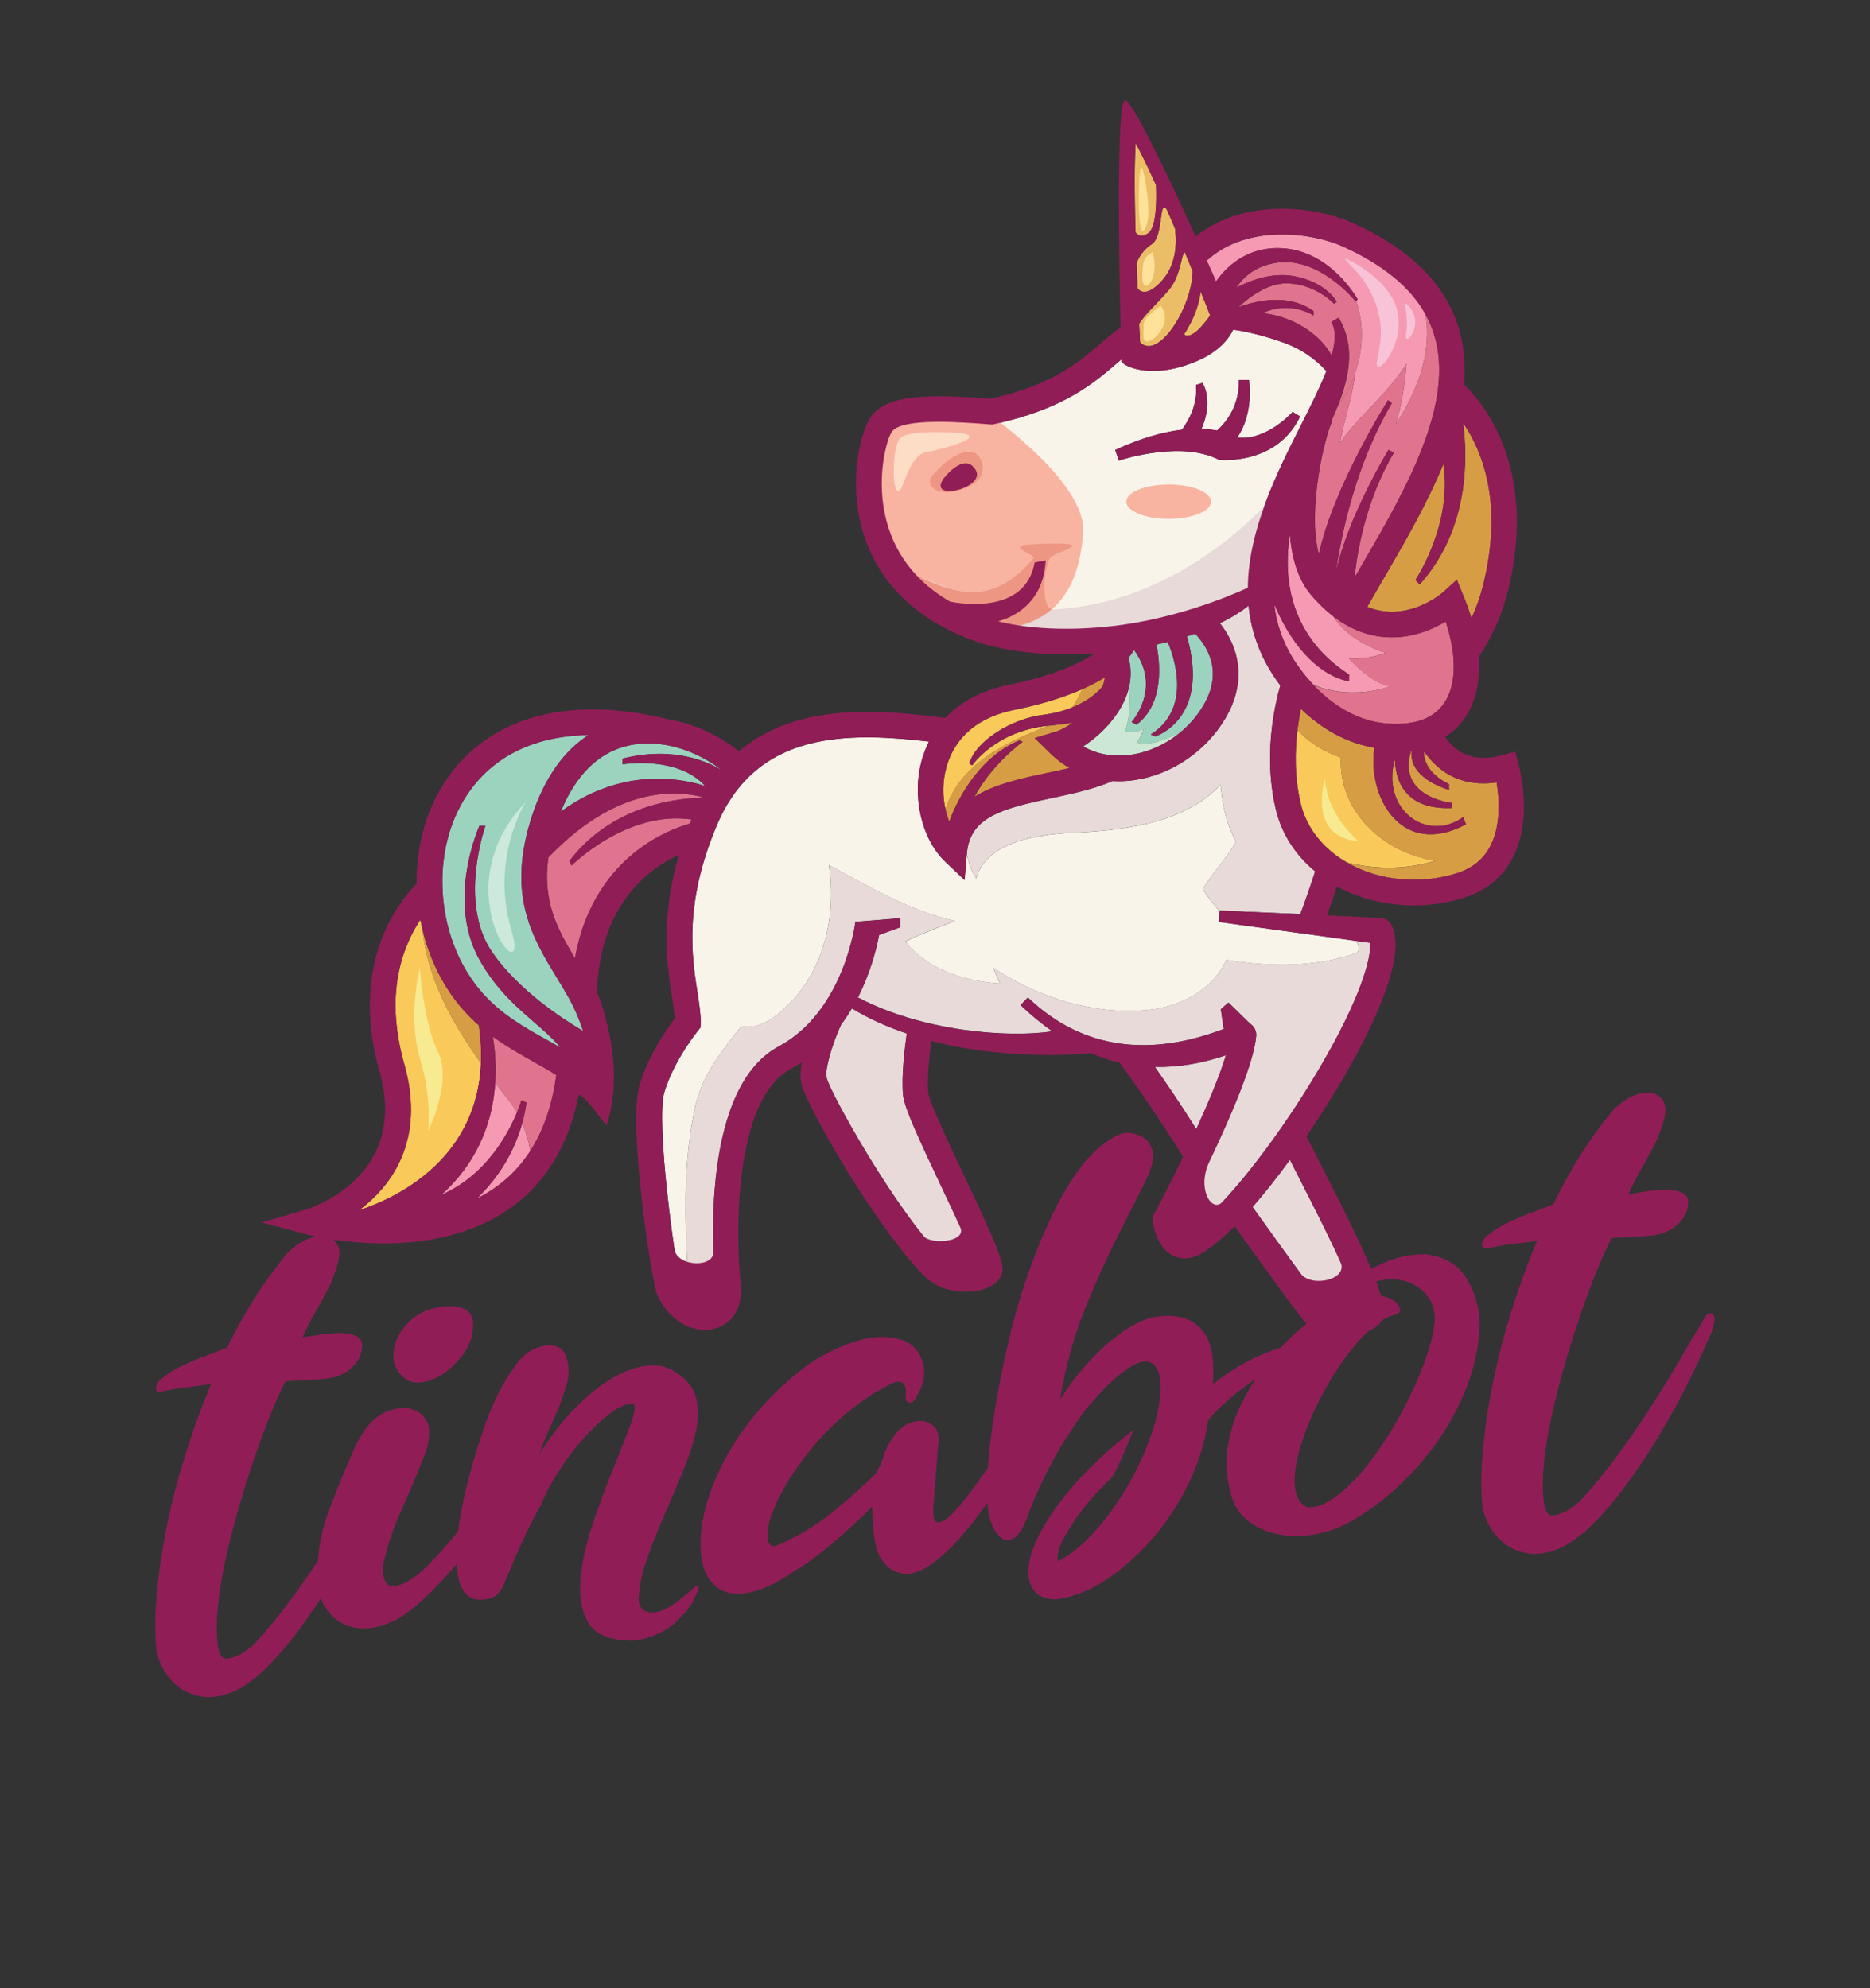 <?xml version="1.0" encoding="utf-8"?>
<!-- Generator: Adobe Illustrator 25.0.1, SVG Export Plug-In . SVG Version: 6.00 Build 0)  -->
<svg version="1.1" id="Layer_1" xmlns="http://www.w3.org/2000/svg" xmlns:xlink="http://www.w3.org/1999/xlink" x="0px" y="0px"
	 viewBox="0 0 3187.4 3389.4" style="enable-background:new 0 0 3187.4 3389.4;" xml:space="preserve">
<rect x="0" y="0" width="3187.4" height="3389.4" fill="#333333" stroke="none"/>
<style type="text/css">
	.st0{fill:#F9F4EA;}
	.st1{fill:#F9B4A1;}
	.st2{fill:#E7DAD8;}
	.st3{fill:#EE9684;}
	.st4{fill:#D79D45;}
	.st5{fill:#F9CA5A;}
	.st6{fill:#ECBD67;}
	.st7{fill:#9BD3BE;}
	.st8{fill:#CCE7D4;}
	.st9{fill:#F59AB2;}
	.st10{fill:#E0748E;}
	.st11{fill:#911D57;}
	.st12{fill:#FEE29A;}
	.st13{fill:#F9C3D7;}
	.st14{fill:#CDE9DB;}
	.st15{fill:#F8EA90;}
	.st16{fill:#FEDDC7;}
</style>
<g>
	<g>
		<g>
			<path class="st0" d="M2112.7,988l14.2,13.7c1-99,50.2-196.9,91-277.8c16.2-32.1,32-63.5,42.9-91.4c-20.1-22-44.1-38.1-71.7-48.1
				c-30.6-11-59.8-18.6-87.1-22.6c-6.1,13.7-23.3,36.7-58.9,52.4c-80.8,35.7-130.9,8.7-131.3,1.5c0-0.1,0-1.2-0.1-3.3
				c-2.8,2.4-5.6,4.8-8.6,7.3c-38.2,32.9-90.5,77.9-208.6,103.2l-3.1,0.7l-3.2-0.2c-48.1-3.8-148.2-11.6-167.4,11.6
				c-9.1,11.4-29.6,82.4-8.9,156.1c16.1,57.2,52.1,102.2,107.4,134.3c18.9,3.8,128.4,22.1,144.2-66.7l18.8-3.3
				c-2,36.2-15.6,64.4-40.5,83.7c-12.3,9.5-26.2,15.9-40.4,20c58.5,14.7,135.9,16.9,213.8,5.5C2005.2,1051.5,2079,1022.8,2112.7,988
				z M1611.8,815.9c0,0,61.1-46.6,95.5-15.3C1741.7,832,1562.9,856.4,1611.8,815.9z M1900.9,767.1c3.2-1.1,55.3-27.7,113.8-34.6
				c12.6-17.3,26.9-44.5,23.9-76.4l11-3.3c0,0,19.9,28.7-1.6,78.2c8.9,0.3,17.7,1.3,26.4,3c17.4-15.8,38.1-43.7,37.3-86.1h17.2
				c0,0,9.3,55.6-20.1,98c51,5.8,94.4-43.7,94.4-43.7l12.8,7.7c-40,84.5-138.1,74-138.1,74c-3-1.6-6.1-3-9.2-4.3
				c-0.2,0.1-0.3,0.2-0.5,0.3l-0.4-0.6c-65.5-26.2-159.7,5.6-160.7,5.9L1900.9,767.1z"/>
			<path class="st1" d="M1690.5,709.7c0,0,161.7,113.9,155.7,197.9c-5.9,84.1-37.6,151.4-134.5,164.4
				c-96.9,12.9-179.4-50.5-212.3-166.6c-32.9-116.1-39-183.4,33.6-195.6C1605.7,697.5,1690.5,709.7,1690.5,709.7z"/>
			<path class="st2" d="M2187.9,825.9c0,0-148.7,196.2-384,212.4c-78.6,5.4-161.1-20.7-258.7-65.7c0,0,51.5,107,174.8,120
				c123.3,13,412.1-68,412.1-68l20.6-96.3L2187.9,825.9z"/>
			<path class="st3" d="M1545.3,972.6c0,0,27.7,57.6,91.2,93.4c23.5,7.3,48.8,9.5,75.2,6c35.1-4.7,61.6-16.6,81.5-33.7
				c-14.1-0.3-18.3-49.4-5.2-83.9c4.5-11.7,40.9-17.8,39.2-25c-1.3-5.5-84.9-2.4-87.7,1.6c-5.3,7.5,26.6,15.1,21.4,21.3
				C1680.7,1048.6,1605.5,1000.3,1545.3,972.6z"/>
			<path class="st4" d="M1611.5,1379.6c1.7,7.5,3.9,14.6,6.5,21.2c8.8-24.5,43.5-106.9,119.5-138.6l5.7,2.3c0,0-53,38.5-82.1,93.8
				c34.7-21.7,80.5-31.5,123.3-40.5c12.8-2.7,25.8-5.5,38.6-8.5c-11.8-6.9-22.9-15.4-33.1-25.3l-26.3-25.8l35.3-10.6
				c8.5-2.5,19-8.1,29.8-15.7c-10.5,1.7-23.4,3.4-39.2,5.1c-0.1,0.1-0.2,0.1-0.4,0.2C1714.9,1263.7,1635.2,1303.5,1611.5,1379.6z"/>
			<path class="st4" d="M1844.4,1174.9c-4.5,11.3-10.2,21.9-17.2,31.1c37.2-15,52.4-36.3,52.4-36.3c1.8-5.2,3.1-10.3,3.7-15.2
				C1872.6,1161.3,1859.8,1168.1,1844.4,1174.9z"/>
			<path class="st5" d="M1728.5,1210.2c-76.7,15.6-104.9,61-115,96.4c-7.3,25.3-7,50.7-2,73c23.7-76,103.4-115.8,177.6-142.6
				c0.1-0.1,0.2-0.1,0.4-0.2c-1.3,0.1-2.5,0.3-3.8,0.4c-89.4,9.4-128.4,67.4-128.4,67.4l-5.2-2.9c10.9-38.4,71.8-76.4,125.5-83.1
				c19.7-2.5,36.1-7.1,49.6-12.5c7-9.3,12.7-19.8,17.2-31.1C1815.6,1187.7,1777.9,1200.1,1728.5,1210.2z"/>
			<path class="st6" d="M1992.3,494.2c-20.9,24.8-42.3,42.7-50.6,58c0.6,11.5,1.1,22.1,1.6,31.2c29.5,31.1,87.2-55.1,89.7-120.5
				c-4.3-10.7-8.8-21.8-13.5-33.2C2012.8,434.1,2013.4,469.3,1992.3,494.2z"/>
			<path class="st7" d="M2057.5,1108.7c-6.4-12.8-14.6-22.5-20.5-28.5c-4.5,1.6-9.2,3.2-13.9,4.7c40.4,141.6-54.1,170.5-54.1,170.5
				l-7.5-3.4c69-43.6,41.1-128.4,28.8-157.7c-6.3,1.6-12.7,3.1-19.2,4.5c5.7,28.1,14.6,100.1-33.9,136.5l-8.4-4.6
				c0,0,52.2-57,4-122.8c-1.6,2.9-4.4,7.5-9.3,13.3c4.4,16.1,4.8,32.8,0.9,49.8c2.3,27,1.9,53.9-7.5,77.5
				c10.8-0.1,21.6-0.8,32.4-4.8c0.7-1.5,1.5-2.9,2.3-4.3c-0.8,1.4-1.6,2.9-2.3,4.3c3.1-1.1,6.1-2.6,9.2-4.3
				c-3.1,1.8-6.1,3.2-9.2,4.3c-3.7,7.4-6.4,15.3-11.9,22.2c24.1,6.4,49.9-6.3,71.6-15c17.2-13.7,32-30.6,43-49.8
				C2070.5,1169,2072.3,1138,2057.5,1108.7z"/>
			<path class="st8" d="M1937.5,1265.7c-2.3,2.9-5.1,5.5-8.6,7.9C1932.5,1271.3,1935.2,1268.6,1937.5,1265.7c-1.4-0.4-2.7-0.8-4-1.3
				C1934.8,1264.9,1936.2,1265.4,1937.5,1265.7c5.5-6.9,8.2-14.8,11.9-22.2c-10.8,4-21.6,4.7-32.4,4.8c-1.2,3.1-2.6,6.2-4.2,9.2
				c1.6-3,3-6.1,4.2-9.2c-2.2,0-4.3,0-6.5,0c2.2,0,4.3,0,6.5,0c9.4-23.6,9.8-50.5,7.5-77.5c-1,4.5-2.3,9-3.9,13.5
				c-12.8,35.8-43.7,68.3-74.4,88c28.9,16.5,58.6,17.4,80.6,14.4c29.7-4.1,58.3-17,82.3-36.1
				C1987.4,1259.4,1961.6,1272.2,1937.5,1265.7z"/>
			<path class="st6" d="M1957.6,397.2c13.9-10.5,13.9-57.6,12.9-81.7c-15.3-33.8-26.6-56.3-34.7-71.3c-1.7,26.4-2.6,72.3-0.2,151.9
				C1939.5,401.2,1946.6,405.5,1957.6,397.2z"/>
			<path class="st4" d="M2419.8,996.3l-7.2-7.6c0,0,63.7-95.1,47.6-197.6c-27.4,67.2-66.4,134.3-103.2,197.5
				c-9.2,15.8-18,31-26.5,45.8c11.3,4.7,22.9,7.5,34.7,8.2c53.5,3.6,94.6-33.1,95-33.5l23-20.9l11.8,28.8
				c5.1,12.5,9.5,24.8,13.1,36.9c8.8-18.9,15.7-39,20.9-60.5c22.3-92.9,16.4-174.5-17.4-242.4c-5.7-11.4-11.8-21.5-17.7-30.2
				C2501.4,777.5,2505.6,901.2,2419.8,996.3z"/>
			<path class="st9" d="M2369.7,1170c-28.2-6.1-50.8-26.7-71.4-48.5c-7.2-0.7-14.2-2-20.9-3.8c6.8,1.8,13.8,3.1,20.9,3.8
				c-5.6-5.9-11-11.8-16.4-17.5c5.4,5.7,10.8,11.7,16.4,17.5c21.2,2.1,43.5-0.6,63.4-8.6c-35.6-11.6-70.1-32.1-89.7-62.8
				c-13.1-10.2-25.8-22.4-37.9-36.8c-22.1-26.1-32.3-62.8-35.5-102.1c-10.2,64.1-6.5,169.1,100.8,238.6v11.3
				c0,0-74.5-5.9-127.5-131.3c3.7,33,14.2,63.7,31.8,92.4c6.9,11,18.3,27.3,34,44c4.6,2.4,9.4,4.5,14.5,6.3
				C2289.4,1183.9,2332.6,1183,2369.7,1170z"/>
			<path class="st10" d="M2464.2,1059.5c-22.7,13.6-59,29.5-101.9,26.6c-32.1-2.1-62.3-14.2-90.4-35.9
				c19.6,30.6,54.1,51.1,89.7,62.8c7.5-3,14.6-6.7,21.2-11.3c-6.6,4.5-13.7,8.3-21.2,11.3c5.5,1.8,11.1,3.4,16.6,4.8
				c-5.5-1.4-11.1-3-16.6-4.8c-19.8,8-42.1,10.7-63.4,8.6c20.6,21.7,43.2,42.4,71.4,48.5c8.6-3,16.8-6.7,24.6-11
				c-7.8,4.3-16,8-24.6,11c9.7,2.1,20.2,2.4,31.4,0.5c-11.3,2-21.7,1.6-31.4-0.5c-37.1,13-80.3,13.9-117.6,2.8
				c-5-1.8-9.8-3.9-14.5-6.3c29.4,31.4,73.8,64.4,132.2,67.3c42.9,2.1,73.4-9.3,90.9-34C2482.6,1168.9,2483.6,1118.7,2464.2,1059.5z
				"/>
			<path class="st6" d="M1963.3,416.1c-20.6,13.5-26,32.9-26,32.9l0,0c0.5,14.3,1.1,28.5,1.7,42.2c0,0,10.3,19.1,38.3-9.2
				c28.1-28.4,28.8-67.2,25.5-92.3c-4.8-11.4-9.4-22-13.7-32C1974.8,336.5,1983.9,402.5,1963.3,416.1z"/>
			<path class="st6" d="M2018.3,569.9c0,0,10.8,15.3,44.4-32.1l0,0c-4.4-11.2-9.9-25.2-16.2-41.1
				C2044.5,514.5,2037.7,540,2018.3,569.9z"/>
			<path class="st10" d="M2311.5,513.4l-0.5,0.6c0,0-62.7-78.7-137.5-65.7c-34.2,5.9-54.3,24.1-66.2,42.2
				c24.6-12.8,61.5-26.5,98.5-19.7c56.2,10.5,72.8,44,72.8,44l-5,2.7c0,0-28.3-31.3-76-34.4c-34.4-2.2-67.5,22.7-86.8,40.7
				c31.7-11.7,85.8-23.9,128.3,6.5v7.5c0,0-39.5-26.4-87.3-3.9c53.6,4.9,100.9,38.5,118.1,72.5c6.7-23.6,7.8-43.5-0.4-57.5l12.4-7.3
				c25.1,42.8,22.5,89.5-1.3,150c8.1-12.1,15.9-24.3,22.2-37c2.8-6.2,5.3-12.6,7.5-19.1c2.1-17.8,2.4-35.8-0.6-54.2
				c3,18.5,2.7,36.5,0.6,54.2C2323.3,596,2325.1,551.8,2311.5,513.4z"/>
			<path class="st9" d="M2397.3,620c0.7-9,1.2-18.1,1.6-27.2C2398.5,601.9,2397.9,611,2397.3,620c4.9-8,9.3-16.2,13-24.9
				C2406.5,603.8,2402.1,612,2397.3,620c-2.7,35.7-8,70.4-18.6,104.1c37-56.7,62.6-122.8,51-188.4c-25.1-45.6-70.8-83.2-138.5-114.5
				c-53.6-24.7-164.5-40.4-234.2,23l-0.1-0.1c5.7,12.7,11.1,24.7,16.1,35.9c14.5-21.2,49.5-59.6,111.2-56.8
				c84.8,3.8,129.9,87.1,129.9,87.1l-2.5,3.2c13.6,38.4,11.9,82.5-1.5,122.1c-4.8,40.1-18.9,79.1-26.3,119.7
				C2317,707.6,2366.7,670.1,2397.3,620z"/>
			<path class="st10" d="M2444.1,569.2c-3.7-11.6-8.4-22.8-14.4-33.5c11.6,65.7-14,131.7-51,188.4c-2.8,9-6,18-9.6,26.9
				c3.6-8.9,6.8-17.8,9.6-26.9c-6,9.2-12.3,18.2-18.8,26.9c6.5-8.7,12.8-17.6,18.8-26.9c10.6-33.7,15.9-68.4,18.6-104.1
				c-30.6,50.1-80.3,87.6-113.5,135.3c-1.9,10.7-3.4,21.4-4.1,32.4c0.7-10.9,2.2-21.7,4.1-32.4c-13,18.7-23.5,39-29.3,62.2
				c5.8-23.2,16.3-43.5,29.3-62.2c7.4-40.6,21.5-79.6,26.3-119.7c-2.2,6.5-4.7,12.9-7.5,19.1c-6.4,12.7-14.1,24.9-22.2,37
				c-3.4,8.5-7.1,17.3-11.3,26.5l1.3,0.6c-11.6,24.1-42.6,148.5-22.4,226.1C2273,829.1,2366,682.2,2366,682.2l6.4,5.2
				c-62.7,106.6-86.8,227.1-95.6,289.7c19.2-93.4,89.8-210.1,89.8-210.1l9.3,4.7c-49.4,83.6-63.3,174.9-67.1,213.1
				c3.4-5.9,6.9-11.9,10.5-18C2395.3,836,2481.5,687.9,2444.1,569.2z"/>
			<path class="st2" d="M1452.1,1718.9c-5.6,9.5-11.8,19-18.7,28.3c-14.7,32.8-28,75.8-24.3,90.5c6.4,25.6,117.9,227.2,199,307.6
				c14.7,14.6,43.2,14.5,55.8,10.7c-7.7-24.1-36.9-85.8-58.9-132.4c-39.3-83.1-63.4-135-65.6-156.3c-3.3-31.9,3-82.5,6.3-105.5
				C1512.9,1750.8,1481.2,1736.8,1452.1,1718.9z"/>
			<path class="st2" d="M2146.5,2073.6c26.9,37.5,96.5,134.4,111.2,151.5c14.7,5.9,44.1,6.9,57.2,3.5
				c-14.1-51.1-58.5-138.3-98-215.7c-6.3-12.3-12.3-24.2-18.2-35.9c-21,28.8-42.7,56.4-63.7,80.5
				C2138.2,2062.1,2142.1,2067.5,2146.5,2073.6z"/>
			<path class="st3" d="M1587.4,813c0,0,42.6-54.9,75.6-40c9.4,4.2,29.5,41.4-18.9,59.7C1595.7,851,1578,826.4,1587.4,813z"/>
			<path class="st2" d="M1968.4,1818.7c17.5,24.8,43.7,62.9,70.7,106c20.7-45.3,40-91.2,50.5-125.9
				C2047.7,1813.1,2007.4,1819.7,1968.4,1818.7z"/>
			<path class="st0" d="M2310.8,1603.8l-232.8-32.1l0.8-18.2c-10.2-11.5-19.6-24-28.9-37.6c17.5-28.7,40.8-52.6,56.9-81.3
				c-16.3-29.3-23.9-63.4-26.2-97.2c-64.4,69.7-174.1,78.9-266.3,83c-55.7,4.1-133.7,17.6-150.4,77.1c-7.7-12.6-12.9-26.6-16-41.2
				l-3.7,44l-32.9-31.3c-40.9-38.9-57.6-112.3-39.7-174.5c2.5-8.9,6.3-19.3,11.9-30.3c-65.1-7.6-131.7-11.8-191.8,1
				c-81.1,17.3-136.6,63.4-169.4,140.7c-57.1,134.5-42.9,225.8-33.4,286.3c3.1,19.8,5.8,37,5.4,51.9l-0.2,7.5l-4.7,5.8
				c-0.4,0.5-40,49.2-56.8,103.8c-15.7,51,19.4,302.9,28,328.2c11.2,26.7,34.4,36.6,47,33.4c6.8-1.7,10-7.3,11.3-13.6
				c-15.9-14.4-30.4-29.6-47-44c-4.4-94.7-7.7-189.4,14.3-284.1c12.3-49.1,44.6-90.9,77.5-131.8c28.3,5.6,55.5-12.6,73.8-30.9
				c67.6-61.3,88.4-157.5,75.2-244c68.2,36.7,138.5,78.7,215.2,95.6c-28.7,10.8-57.4,21.8-84.8,35.2
				c38.2,47.8,101.7,67.8,161.7,71.4c-4.4-8.5-8.4-17.4-11.5-26.6c78.9,52,174.5,81.9,270.1,70.8c51.1-6.1,105.8-35.9,126.8-84.5
				c73.7,11.8,149.8,13.4,221.6-11.7C2317.8,1621.3,2316.8,1610.3,2310.8,1603.8z"/>
			<g>
				<path class="st2" d="M2335.6,1607.2l-24.7-3.4c6,6.5,7,17.5,0.9,20.6c-71.9,25.2-148,23.5-221.6,11.7
					c-21,48.6-75.7,78.4-126.8,84.5c-95.6,11.1-191.2-18.7-270.1-70.8c3.1,9.2,7.1,18.1,11.5,26.6c-60-3.6-123.4-23.5-161.7-71.4
					c27.4-13.4,56.1-24.4,84.8-35.2c-76.8-16.9-147-58.9-215.2-95.6c13.3,86.5-7.6,182.8-75.2,244c-18.3,18.3-45.5,36.5-73.8,30.9
					c-32.9,41-65.2,82.8-77.5,131.8c-22,94.7-18.7,189.4-14.3,284.1c16.6,14.3,31.1,29.6,47,44c1.2-5.4,1.1-11.3,0.6-15.8
					c-5.3-55.9-25-338.2,107.7-409.4c112-60.1,130.6-211,130.8-212.5l76.1-6.1v15.5l-35.6,13c-4.3,22.5-14.3,63.5-36.2,106.5
					c108.3,57.3,254,69.5,331.4,57.8c-18.3-12.9-36.3-27.7-54.1-44.7l12.4-13c96.7,92.5,213.3,99.5,333.8,53.7l-4.9-33.6l13-11.5
					l37.5,36.6c0.3,0.2,0.5,0.3,0.8,0.5c2.1,1.5,3.8,3.3,5.2,5.4l0.1,0.1l0,0c2.8,4.1,4.1,9,3.7,14.1
					c-6.6,76.4-110,276.5-131.5,317.2c2.3,8.7,6.6,17.1,9.5,18.3c0.7,0.3,5.7-0.3,15.2-7.9c0.5-0.4,0.9-0.7,1.4-1
					c47.9-32.6,132.6-138.5,201.5-251.8C2309.5,1721.9,2337.6,1640.9,2335.6,1607.2z"/>
				<path class="st2" d="M1814.3,1420.3c92.2-4,201.9-13.3,266.3-83c2.3,33.8,9.9,67.9,26.2,97.2c-16,28.6-39.4,52.6-56.9,81.3
					c9.3,13.6,18.7,26.1,28.9,37.6l0.1-1.3l137.5,6.1c8.5-22.5,16.9-46.9,25.3-72.8c-33.4-27.7-56.6-63.5-66.5-103.5
					c-22.2-89.9-3.4-176.6,7.1-213.5c-33.4-44.2-49.6-90-54.1-136c-13.6,10.9-30,20.9-48.8,30.1c5.8,7.3,11.8,16.2,17,26.5
					c15,29.7,26,76.9-6.5,133.5c-32.9,57.4-93.2,98.5-157.1,107.4c-8.6,1.2-17.1,1.8-25.5,1.8c-3.6,0-7.2-0.1-10.7-0.4
					c-31.7,13.8-68,21.5-103.2,29c-86.7,18.4-140.1,32.8-145.4,94.7l-0.1,1.2c3.1,14.6,8.3,28.6,16,41.2
					C1680.6,1437.9,1758.6,1424.5,1814.3,1420.3z"/>
			</g>
			<path class="st5" d="M2447.1,1466.9c-87.5-11.7-165.8-83.1-161.5-175.3c-28.1-10.4-54.9-25.4-74-47.6c-4.5,36.6-5.4,82,5.9,127.5
				c10,40.4,37.9,75.4,78.5,98.8C2345.2,1482.6,2398.9,1482.4,2447.1,1466.9z"/>
			<path class="st4" d="M2551,1333.8c-52.1,7.6-95-10.9-123.9-53.3c-1.1,38,42.8,56.1,42.8,56.1v10.1c-63-20.7-66.7-53.2-63.3-70.9
				c0,0,0,0,0,0c-29.4,82.7,67.9,93,67.9,93v8.6c-83.2,3.7-96.3-51.6-96.9-83.3c-24,84.3,53.2,143.7,116.2,98.9l5,12.2
				c-110.5,59.1-168.5-47.2-156.3-130.6c-42.7-7.2-78-26.7-105.8-49.2l-0.1,0.1c-0.9-0.8-1.7-1.5-2.6-2.3
				c-5.8-4.8-11.3-9.7-16.5-14.7c-2.2,10.5-4.3,22.5-5.9,35.7c19.1,22.1,45.9,37.1,74,47.6c0.2-3.7,0.5-7.4,0.9-11.2
				c-0.4,3.7-0.7,7.5-0.9,11.2c16.3,6.1,33.1,10.6,49.1,14.1c-15.9-3.5-32.7-8-49.1-14.1c-4.3,92.1,73.9,163.6,161.5,175.3
				c15.1-4.8,29.7-11.2,43.5-19.1c-13.7,7.9-28.3,14.3-43.5,19.1c18.1,2.4,36.7,2.3,54.9-0.8c-18.3,3-36.8,3.2-54.9,0.8
				c-48.2,15.4-101.8,15.7-151,3.4c0.5,0.3,0.9,0.5,1.4,0.8c53.6,30.3,122.5,36.9,184.4,17.8c43.6-13.5,67.1-45.1,71.8-96.6
				C2555.6,1369.8,2553.4,1348.4,2551,1333.8z"/>
			<path class="st10" d="M974.3,1475.4l-3.6-7.8c76.1-100.7,197.3-107.3,225.4-107.5c0.3-0.5,0.5-0.9,0.8-1.4
				c-42.2-11.4-144.5-20.4-262.2,103c-10.3,73.9,14.8,121.2,45.4,171.9c16.5-94.6,63.8-150.7,103.9-182.2
				c37.1-29.2,73.7-42.3,92.1-47.5c0.9-2.3,1.9-4.7,2.9-7C1068.5,1380.7,974.3,1475.4,974.3,1475.4z"/>
			<path class="st7" d="M955.9,1383.6c60.3-44.3,119.1-55.6,162.2-56.1c35.5-0.4,64.8,6.3,83.9,12.4c-47.6-52.5-140.9-37-140.9-37
				v-9.7c91.1-23.1,151.9,9.2,167.5,19c0.1-0.1,0.2-0.2,0.3-0.3c-25.5-19.7-59.5-36.2-95.6-42.2l0,0c-0.1,0-0.1,0-0.2,0
				c-21.8-3.6-44.4-3.4-66.3,2.3C1018.4,1284.5,980.5,1322.9,955.9,1383.6z"/>
			<path class="st7" d="M930.1,1771.5c8.6,4.8,17.2,9.6,25.5,14.5c-36.9-44.2-95.3-72.9-138.5-150.2c-57-102,0-228.1,0-228.1h10.3
				c0,0-47,131.2,11.8,215.9c44.9,64.5,119.1,113,154.7,133.9c-6.7-20.5-15.1-39.7-24.1-55.9c-6.5-11.7-13.6-23.3-20.5-34.6
				c-41.3-67.9-84-138.1-45.8-265.7c23.9-79.7,62-124,99.5-148.4c-95.9,1.6-169.3,39.2-212.4,110.6
				c-59.5,98.6-45.2,243.7,32.7,330.3C855.6,1729.8,893.5,1751,930.1,1771.5z"/>
			<path class="st4" d="M816.2,1747.9c-8.6-7.6-17.1-15.8-25.2-24.8c-33.9-37.8-58.3-85.9-70.9-138.8c8.4,84,49.7,157.7,99.6,228.1
				C820.6,1792.4,819.6,1770.9,816.2,1747.9z"/>
			<path class="st5" d="M716.6,1567.8c-6.4,9.6-13.1,21.1-19.2,34.6c-27.9,61.6-30.6,132.8-8.3,211.7c33,116.3-11.4,189.2-54.5,230
				c-7.6,7.2-15.3,13.6-23.1,19.3c58.5-19.1,201.1-82.7,208.3-250.9c-50-70.4-91.3-144-99.6-228.1
				C718.8,1578.8,717.6,1573.3,716.6,1567.8z"/>
			<path class="st9" d="M813,2042.9c10.1-5,19.9-10.7,29.3-17.2c24.6-17,45.2-38.3,61.6-63.8c-2.8-16.2-7.3-32-13.8-47.1
				C873.6,1974.5,839.9,2016.9,813,2042.9z"/>
			<path class="st10" d="M908.8,1809.5c-21.9-12.3-45.5-25.5-68.7-42.5c3.6,22,5.9,49,4,78.6c7.7,10.3,15.6,20.6,23.5,30.9
				c5,6.5,9.5,13.2,13.5,20.2c5.4-13.1,7.7-21.4,7.7-21.4l8.6,4.3c-1.7,12.3-4.2,24.1-7.3,35.2c6.5,15.1,11,30.9,13.8,47.1
				c22.6-35.2,37.5-78.4,44.3-129.3C936.3,1824.9,923,1817.5,908.8,1809.5z"/>
			<path class="st9" d="M844.1,1845.6c-3.9,60.6-25.8,131.8-91.9,191.2c76.1-33,114-104.3,128.9-140.2c-4-7-8.4-13.7-13.5-20.2
				C859.7,1866.3,851.8,1856,844.1,1845.6z"/>
			<path class="st11" d="M2067.8,779.3l0.4,0.6c0.2-0.1,0.3-0.2,0.5-0.3c3.1,1.3,6.2,2.7,9.2,4.3c0,0,98.1,10.5,138.1-74l-12.8-7.7
				c0,0-43.4,49.5-94.4,43.7c29.4-42.4,20.1-98,20.1-98h-17.2c0.8,42.5-19.9,70.3-37.3,86.1c-8.7-1.7-17.5-2.7-26.4-3
				c21.4-49.5,1.6-78.2,1.6-78.2l-11,3.3c3,31.8-11.3,59.1-23.9,76.4c-58.5,6.9-110.6,33.4-113.8,34.6l6.2,18.1
				C1908.1,784.8,2002.3,753.1,2067.8,779.3z"/>
			<path class="st11" d="M2582.7,1281.3l-20.8,5.7c-43.8,12-76.3,1.9-98.8-30.8c15-9.4,25.7-20.7,33.1-31.3
				c19.2-27.1,27.2-63.3,24.3-105.1c23.7-35.1,40.4-73.2,50.7-116.2c31.2-130,5.2-221-22.1-274.5c-18.2-35.6-39.3-59.8-53.6-73.7
				c2.8-33.9,0.1-67.2-10.1-99.4c-22.8-72.3-82.1-131-176.2-174.4c-63.5-29.3-185.5-46.3-271.2,21.4
				c-49.5-108.5-110.5-236.3-120.8-232c-14.5,4.8-9.9,270.4-7.2,388.8l-0.7-1c-12.1,8.3-23.2,17.8-35,28
				c-36.2,31.2-81.2,69.9-186.2,92.9c-108.8-8.4-173.2-6.3-201.2,27.6c-19,22.9-41.2,107.1-17.9,193.1
				c16.7,61.7,63,144.9,189.2,191.2c42.9,15.7,98.8,23.9,159.2,23.9c15.9,0,32-0.6,48.4-1.7c-24.6,16.7-68.8,37.9-146.4,53.7
				c-51.2,10.4-85.3,32.3-108,56.3c-75.9-9.7-155.5-16.9-229.2-1.2c-48,10.3-89,29.7-122.8,58.2c-31.5-25.6-73.7-46.7-119.2-54.3
				c-92.7-22.9-174.3-22.9-242.7,0c-61.7,20.6-111.6,60.3-144.4,114.6c-28.8,47.6-43.6,105.4-42.9,165.5
				c-11.8,11.7-33.8,36.7-51.8,75.4c-22.9,49.3-43.4,131.7-11.6,243.9c51.3,181.1-118.6,233.9-125.8,236l-74.8,21.9l75.3,20.1
				c4.4,1.2,60.3,15.7,132.5,15.7c66.1,0,145.9-12.2,212.4-57.8c62.8-43.2,103.1-109,120.1-196.1c13.5,5.9,32.1,34.9,47.3,52.8
				c35.9-107-16.4-227.6-16.4-227.6c3.3-89.4,34-158.1,91.5-204c17-13.6,34-23.2,48.4-29.8c-32.4,110.3-19.9,190.5-11.9,241.9
				c2.2,14.3,4.2,27.1,4.7,37.2c-12.4,16.3-44,61.1-59.7,112.2c-20.7,67.3,20.1,335.1,29.4,357.5c15.4,37.2,48.7,61.2,81.8,61.2
				c5.4,0,10.8-0.6,16-2c24.6-6.1,49.2-29.2,44.8-75.7c-10.8-113.6-5-318.7,84.9-366.9c6.7-3.6,13.1-7.5,19.3-11.5
				c-2.3,13.8-2.9,27-0.3,37.6c10,39.8,128.7,246.7,210.6,327.9c19.2,19,46.4,25.5,69.2,25.5c6.4,0,12.5-0.5,18-1.4
				c20.6-3.4,35.5-12.4,42-25.2c8.2-16.4,0.6-37.1-62.2-170.1c-25.4-53.7-60.1-127.2-61.7-142.2c-2.5-24.6,2.1-65.5,5.2-88.6
				c72.3,18.5,145.5,24,202.4,24c27,0,50.5-1.2,68.8-3.4c16.3,6.9,32.9,12.4,49.7,16.3c20.1,27.5,68.1,94.6,108.2,160.7
				c-19.2,39.9-37.5,75.6-49.3,97.6c-2.2,4.1-3,8.7-2.3,13.3c1.1,7.8,8.1,47.2,38,59c4.4,1.8,9.9,3.1,16.3,3.1
				c11.2,0,25.2-4.1,41.6-17c13.5-9.3,28.2-22.2,43.7-37.7c2,2.8,4.1,5.7,6.3,8.8c113.7,158.4,116.9,160,124,163.7
				c13.6,7,36.5,11.6,58.9,11.6c20.5,0,40.5-3.8,52.5-13.2c11-8.6,15.8-21.6,12.7-34.9c-12.8-54.9-58.9-145.4-103.5-233
				c-10-19.7-19.6-38.5-28.6-56.5c16.9-24.8,33-49.7,47.5-73.5c36.6-60.1,65.3-116.4,83.1-162.7c22.3-58,27-98.5,14.2-124
				c-3.5-7.1-10.6-11.7-18.5-12l-91.4-4.1c5.7-15.7,11.5-32.3,17.1-49.5c39.2,21.3,84.8,32.3,130.9,32.3c28.5,0,57.1-4.2,84.5-12.7
				c60.7-18.8,96-65.2,102.3-134.3c4.4-49-7.8-92.4-8.3-94.2L2582.7,1281.3z M2460.8,1199.7c-17.4,24.6-48,36.1-90.9,34
				c-89.6-4.4-146.3-79.7-166.2-111.3c-17.6-28.7-28.2-59.4-31.8-92.4c53,125.4,127.5,131.3,127.5,131.3V1150
				c-107.4-69.6-111-174.5-100.8-238.6c3.2,39.2,13.4,75.9,35.5,102.1c38,45.1,81.2,69.5,128.2,72.7c42.9,2.9,79.2-13,101.9-26.6
				C2483.6,1118.7,2482.6,1168.9,2460.8,1199.7z M2511.5,751.1c33.8,67.9,39.7,149.4,17.4,242.4c-5.1,21.5-12.1,41.5-20.9,60.5
				c-3.6-12.1-8-24.4-13.1-36.9l-11.8-28.8l-23,20.9c-0.4,0.4-41.5,37.1-95,33.5c-11.8-0.8-23.4-3.6-34.7-8.2
				c8.4-14.8,17.3-30,26.5-45.8c36.8-63.2,75.8-130.2,103.2-197.5c16.2,102.5-47.6,197.6-47.6,197.6l7.2,7.6
				c85.8-95,81.6-218.8,74-275.4C2499.8,729.6,2505.8,739.7,2511.5,751.1z M2056.9,444.1c69.7-63.4,180.7-47.7,234.2-23
				c83.7,38.6,133.7,87.1,152.9,148c37.5,118.8-48.7,266.9-124.8,397.5c-3.5,6.1-7,12.1-10.5,18c3.8-38.2,17.7-129.5,67.1-213.1
				l-9.3-4.7c0,0-70.7,116.7-89.8,210.1c8.8-62.6,33-183.1,95.6-289.7l-6.4-5.2c0,0-93,146.9-118.1,262.7
				c-20.2-77.6,10.8-202,22.4-226.1l-1.3-0.6c33.8-73.8,41.3-127.7,12.6-176.5l-12.4,7.3c8.2,13.9,7.1,33.8,0.4,57.5
				c-17.2-34-64.5-67.6-118.1-72.5c47.8-22.5,87.3,3.9,87.3,3.9v-7.5c-42.5-30.3-96.6-18.2-128.3-6.5c19.3-18,52.4-42.9,86.8-40.7
				c47.8,3.1,76,34.4,76,34.4l5-2.7c0,0-16.5-33.5-72.8-44c-37-6.9-73.9,6.9-98.5,19.7c11.9-18,32-36.2,66.2-42.2
				c74.9-13,137.5,65.7,137.5,65.7l3.1-3.8c0,0-45.1-83.3-129.9-87.1c-61.6-2.8-96.6,35.6-111.2,56.8
				C2068,468.8,2062.6,456.8,2056.9,444.1L2056.9,444.1z M1989.1,357.7c4.3,10,8.9,20.6,13.7,32c3.4,25,2.7,63.8-25.5,92.3
				c-28,28.3-38.3,9.2-38.3,9.2c-0.6-13.7-1.1-27.9-1.7-42.2l0,0c0,0,5.3-19.4,26-32.9C1983.9,402.5,1974.8,336.5,1989.1,357.7z
				 M2062.7,537.8c-33.6,47.4-44.4,32.1-44.4,32.1c19.4-29.8,26.2-55.3,28.2-73.2C2052.8,512.5,2058.3,526.6,2062.7,537.8
				L2062.7,537.8z M2033,463c-2.5,65.3-60.1,151.6-89.7,120.5c-0.5-9.2-1-19.7-1.6-31.2c8.3-15.4,29.6-33.3,50.6-58
				c21.1-25,20.5-60.1,27.1-64.4C2024.2,441.2,2028.7,452.3,2033,463z M1935.7,244.2c8.1,14.9,19.4,37.5,34.7,71.3
				c1,24.1,1.1,71.2-12.9,81.7c-11,8.3-18,4-22.1-1.1C1933.1,316.5,1934,270.5,1935.7,244.2z M1701.4,1059.2
				c14.2-4.1,28.1-10.5,40.4-20c24.9-19.3,38.6-47.5,40.5-83.7l-18.8,3.3c-15.8,88.8-125.3,70.5-144.2,66.7
				c-55.3-32.1-91.3-77.1-107.4-134.3c-20.7-73.7-0.2-144.7,8.9-156.1c19.2-23.3,119.3-15.4,167.4-11.6l3.2,0.2l3.1-0.7
				c118.1-25.3,170.4-70.3,208.6-103.2c3-2.5,5.8-5,8.6-7.3c0.1,2.1,0.1,3.2,0.1,3.3c0.5,7.3,50.6,34.3,131.3-1.5
				c35.5-15.7,52.8-38.7,58.9-52.4c27.3,4,56.5,11.6,87.1,22.6c27.6,9.9,51.6,26.1,71.7,48.1c-10.9,27.9-26.7,59.3-42.9,91.4
				c-40.8,80.9-90.1,178.8-91,277.8c0,0-95.2,46.2-211.7,63C1837.2,1075.9,1759.9,1073.9,1701.4,1059.2z M2057.5,1108.7
				c14.8,29.3,12.9,60.3-5.4,92.2c-26.4,46-74.4,78.9-125.3,85.9c-22,3-51.7,2.2-80.6-14.4c30.8-19.7,61.7-52.2,74.4-88
				c7.7-21.6,8.6-43,3-63.3c4.8-5.7,7.7-10.3,9.3-13.3c48.2,65.8-4,122.8-4,122.8l8.4,4.6c48.5-36.4,39.6-108.4,33.9-136.5
				c6.5-1.4,12.9-2.9,19.2-4.5c12.4,29.3,40.2,114-28.8,157.7l7.5,3.4c0,0,94.5-28.9,54.1-170.5c4.7-1.5,9.3-3.1,13.9-4.7
				C2042.9,1086.2,2051.1,1095.9,2057.5,1108.7z M1728.5,1210.2c75.7-15.4,124.1-36.4,154.8-55.6c-0.6,5-1.8,10-3.7,15.2
				c0,0-28.1,39.6-102,48.8c-53.8,6.7-114.6,44.7-125.5,83.1l5.2,2.9c0,0,39-58,128.4-67.4c17.6-1.8,31.6-3.7,43-5.5
				c-10.8,7.7-21.3,13.2-29.8,15.7l-35.3,10.6l26.3,25.8c10.2,10,21.2,18.4,33.1,25.3c-12.7,3.1-25.7,5.8-38.6,8.5
				c-42.7,9.1-88.5,18.8-123.3,40.5c29.1-55.3,82.1-93.8,82.1-93.8l-5.7-2.3c-76,31.7-110.7,114.1-119.5,138.6
				c-10.4-26.4-14.2-60.5-4.5-94.2C1623.6,1271.2,1651.8,1225.8,1728.5,1210.2z M1066.8,1271.9c21.9-5.7,44.5-5.9,66.3-2.3
				c0.1,0,0.1,0,0.2,0l0,0c36.1,6,70.1,22.6,95.6,42.2c-0.1,0.1-0.2,0.2-0.3,0.3c-15.6-9.8-76.3-42.1-167.5-19v9.7
				c0,0,93.3-15.5,140.9,37c-19.1-6-48.4-12.8-83.9-12.4c-43.1,0.5-101.8,11.8-162.2,56.1C980.5,1322.9,1018.4,1284.5,1066.8,1271.9
				z M790.7,1363.6c43.1-71.4,116.5-109,212.4-110.6c-37.6,24.4-75.7,68.7-99.5,148.4c-38.2,127.6,4.5,197.8,45.8,265.7
				c6.9,11.3,14,22.9,20.5,34.6c9,16.1,17.4,35.4,24.1,55.9c-35.6-20.9-109.9-69.4-154.7-133.9c-58.8-84.6-11.8-215.9-11.8-215.9
				h-10.3c0,0-57,126.1,0,228.1c43.2,77.3,101.5,106,138.5,150.2c-8.3-4.9-16.9-9.7-25.5-14.5c-36.6-20.5-74.5-41.7-106.7-77.6
				C745.6,1607.3,731.2,1462.2,790.7,1363.6z M689.1,1814c-22.4-78.8-19.6-150.1,8.3-211.7c6.1-13.5,12.8-25,19.2-34.6
				c11.1,59.3,37,113.6,74.4,155.3c8.2,9.1,16.6,17.3,25.2,24.8c31.5,217-139.2,294.1-204.7,315.4c7.7-5.7,15.5-12.1,23.1-19.3
				C677.6,2003.3,722,1930.3,689.1,1814z M842.3,2025.7c-9.4,6.5-19.2,12.2-29.3,17.2c32-30.9,73.5-84.8,84.4-163.3l-8.6-4.3
				c0,0-32.7,116.6-136.6,161.6c98.3-88.4,98.8-202.9,87.9-269.8c23.2,16.9,46.8,30.2,68.7,42.5c14.2,8,27.5,15.4,39.4,23.1
				C936.4,1920.5,900.8,1985.4,842.3,2025.7z M1083.9,1451.4c-40.1,31.5-87.4,87.5-103.9,182.2c-30.6-50.7-55.7-98-45.4-171.9
				c117.7-123.3,220-114.3,262.2-103c-0.3,0.5-0.5,0.9-0.8,1.4c-28.1,0.1-149.3,6.8-225.4,107.5l3.6,7.8c0,0,94.2-94.7,204.6-78.5
				c-1,2.3-1.9,4.7-2.9,7C1157.6,1409.1,1121,1422.2,1083.9,1451.4z M1539.3,1867.3c2.2,21.3,26.4,73.2,65.6,156.3
				c10,21.1,21.4,45.3,31.7,67.7c12.4,27-50.8,30.3-62.5,15.9c-75.2-93.1-159.5-247.3-165.1-269.5c-3.7-14.6,9.6-57.7,24.3-90.5
				c6.9-9.3,13.1-18.8,18.7-28.3c29.1,17.8,60.8,31.8,93.5,42.8C1542.3,1784.8,1536,1835.4,1539.3,1867.3z M1968.4,1818.7
				c39,0.9,79.3-5.7,121.2-19.8c-10.6,34.6-29.8,80.6-50.5,125.9C2012.1,1881.6,1985.9,1843.5,1968.4,1818.7z M2216.9,2012.9
				c23.4,46,48.6,95.4,68.1,138.7c13.4,29.6-49.9,44.4-68.6,18.8c-25.1-34.3-54.5-75.3-69.9-96.8c-4.4-6.1-8.2-11.5-11.5-16
				c21-24.1,42.7-51.7,63.7-80.5C2204.5,1988.7,2210.6,2000.6,2216.9,2012.9z M2078.9,1552.2l-0.9,19.5l257.6,35.5
				c2,33.7-26.1,114.7-98.2,233.3c-49.5,81.5-107.2,159.1-153.6,208.4c-18.1,19.3-44.8-22-22.1-69.7
				c35.5-74.4,75.5-166.8,79.5-213.4c0.4-5.1-0.9-10-3.7-14.1l0,0l-0.1-0.1c-1.4-2-3.1-3.9-5.2-5.4c-0.2-0.2-0.5-0.3-0.8-0.5
				l-37.5-36.6l-13,11.5l4.9,33.6c-120.5,45.8-237.1,38.8-333.8-53.7l-12.4,13c17.7,17,35.8,31.9,54.1,44.7
				c-77.4,11.7-223.1-0.5-331.4-57.8c21.9-43,31.9-84,36.2-106.5l35.6-13v-15.5l-76.1,6.1c-0.2,1.5-18.8,152.4-130.8,212.5
				c-105.5,56.7-114.6,247-111.3,350.5c0.9,26.6-61.8,25.4-66.4-5.3c-12.7-84.8-28.5-230.6-17-268.1
				c16.8-54.6,56.4-103.3,56.8-103.8l4.7-5.8l0.2-7.5c0.4-15-2.3-32.1-5.4-51.9c-9.4-60.5-23.7-151.9,33.4-286.3
				c32.9-77.3,88.3-123.3,169.4-140.7c60-12.8,126.7-8.7,191.8-1c-5.5,11-9.3,21.4-11.9,30.3c-17.9,62.2-1.2,135.6,39.7,174.5
				l32.9,31.3l3.8-45.2c5.3-61.9,58.7-76.4,145.4-94.7c35.2-7.5,71.5-15.2,103.2-29c3.6,0.2,7.1,0.4,10.7,0.4
				c8.4,0,16.9-0.6,25.5-1.8c64-8.8,124.2-50,157.1-107.4c32.5-56.6,21.4-103.8,6.5-133.5c-5.2-10.3-11.2-19.2-17-26.5
				c18.8-9.1,35.2-19.2,48.8-30.1c4.5,45.9,20.6,91.8,54.1,136c-10.5,36.9-29.3,123.6-7.1,213.5c9.9,40.1,33.1,75.8,66.5,103.5
				c-8.4,25.9-16.8,50.2-25.3,72.8L2078.9,1552.2z M2553.6,1392.3c-4.6,51.5-28.1,83.1-71.8,96.6c-61.9,19.1-130.9,12.5-184.4-17.8
				c-41.4-23.4-69.8-58.8-79.9-99.6c-15.3-61.9-8.2-123.5,0-163.1c5.2,5,10.6,9.9,16.5,14.7c0.9,0.8,1.7,1.5,2.6,2.3l0.1-0.1
				c27.9,22.5,63.1,41.9,105.8,49.2c-12.2,83.5,45.8,189.7,156.3,130.6l-5-12.2c-63,44.8-140.2-14.6-116.2-98.9
				c0.7,31.7,13.7,87,96.9,83.3v-8.6c0,0-97.3-10.3-67.9-93c0,0,0,0,0,0c-3.4,17.7,0.3,50.2,63.3,70.9v-10.1
				c0,0-43.9-18.1-42.8-56.1c28.9,42.4,71.8,60.9,123.9,53.3C2553.4,1348.4,2555.6,1369.8,2553.6,1392.3z"/>
			<path class="st11" d="M1608.2,815.9c-28,40.5,74.3,16,54.6-15.3C1643.1,769.3,1608.2,815.9,1608.2,815.9z"/>
			<path class="st12" d="M1945,285.2c3.4-2.3,13.6,49.1,12.2,81.8c-0.5,11.2-4.7,23.2-7.7,26C1937.6,403.7,1940.4,288.3,1945,285.2z
				"/>
			<path class="st12" d="M1964.4,429.8c0,0-13,6.7-15.3,17.8c-2.3,11.1-4.2,38.2,3.3,39.7C1959.9,488.9,1975.1,465.1,1964.4,429.8z"
				/>
			<path class="st12" d="M1978.6,521.4c0,0-29.8,19.1-29.4,32.5c0.4,13.4-3.7,30.6,8.5,27.9C1969.8,579,1998.8,548.5,1978.6,521.4z"
				/>
			<path class="st13" d="M2295.7,441.5c0,0,70.5,32.1,85.4,86c14.9,53.9-29.4,109.5-33.9,95.7c-4.5-13.8,28.2-68.2-21.7-143.3
				C2311.4,458.7,2283.1,435.8,2295.7,441.5z"/>
			<path class="st13" d="M2394.3,519.3c2.1,8.6,5.9,28.4,2.2,50c-4.8,27.8,36.9-20.2,0.9-51.1
				C2396.1,517.1,2393.6,516.5,2394.3,519.3z"/>
			<path class="st14" d="M895.8,1367.6c0,0-60.4,95.5-24.5,216.2C907.3,1704.6,749.9,1520.4,895.8,1367.6z"/>
			<path class="st15" d="M729.4,1928.1c0,0,7.6-53.9-13.7-124.9c-21.3-71.1,0-153.6,0-153.6s5.6,92.3,30.9,143.8
				C771.8,1845,729.4,1928.1,729.4,1928.1z"/>
			<path class="st15" d="M2315.8,1434.1c0,0-53.4-42.4-57.4-106C2258.4,1328.1,2227.1,1426.6,2315.8,1434.1z"/>
			<path class="st1" d="M2064.2,855.2c0,16.2-32.3,29.3-72.2,29.3c-39.9,0-72.2-13.1-72.2-29.3c0-16.2,32.3-29.3,72.2-29.3
				C2031.8,825.9,2064.2,839,2064.2,855.2z"/>
		</g>
		<path class="st16" d="M1635.8,738.3c0,0-91.9-8.2-103.3,10.9c-11.4,19.1-12.3,83.8-2.3,88c10,4.2,16.6-61,49.4-66.7
			C1612.3,764.7,1685.4,743.3,1635.8,738.3z"/>
	</g>
	<g>
		<g>
			<g>
				<g>
					<path class="st11" d="M655.4,2483c6.1,1.4,8.1,6.6,6.1,15.5c-2,9-4.1,16-6.1,20.9c-10.8,24.8-23.6,52.1-38.5,82.1
						c-14.9,29.9-31.4,60.1-49.6,90.4c-18.2,30.3-38,59.8-59.2,88.4c-21.3,28.6-43.7,53.6-67.3,75.1c-10.1,8.5-20.4,15.9-30.9,22.1
						c-10.5,6.2-21.8,10.6-33.9,13.3c-14.2,2.9-27,2.9-38.5,0.1c-11.5-2.8-21.9-7.4-31.4-13.8c-20.2-15.4-33.4-36.5-39.5-63.5
						c-2.7-30.1-2.4-63.3,1-99.8c3.4-36.5,9.1-74.5,17.2-114.2c8.1-39.7,18.6-79.9,31.4-120.8c12.8-40.9,27.3-80.7,43.5-119.6
						c-10.8,1.9-22.4,3.4-34.9,4.8s-26.8,3.6-43,6.7c-2.7,1-5.4,1.6-8.1,1.9c-2.7,0.3-5-0.8-7.1-3.3c-1.4-1.9-0.8-5.3,1.5-10.3
						c2.4-5,5.9-8.7,10.6-11.3c7.4-6.2,15.9-11.7,25.3-16.4c9.5-4.7,19.2-9.2,29.4-13.3c10.1-4.1,19.7-7.9,28.8-11.2
						c9.1-3.3,17.4-6.4,24.8-9.3c16.2-32.8,32.4-61.9,48.6-87.2c16.2-25.4,34.1-49.9,53.6-73.6c6.7-6.8,13.8-12.6,21.3-17.5
						c7.4-4.8,15.5-8.4,24.3-10.7c13.5-3.5,24.5-2,32.9,4.6c8.4,6.5,12,15.9,10.6,28.2c-1.4,8.9-3.4,16.9-6.1,23.9
						c-1.4,3.5-2.5,6.9-3.6,10s-2.2,6.5-3.5,10c-8.1,16.4-16.5,32.2-25.3,47.3c-8.8,15.1-16.9,30.8-24.3,47.1c6.1-0.7,15-2,26.8-3.9
						c11.8-1.9,23.6-3.1,35.4-3.3c11.8-0.3,21.7,1.5,29.9,5.4c8.1,3.8,11.1,11.3,9.1,22.3c-1.4,9.6-5.2,18.1-11.6,25.6
						c-6.4,7.4-14.3,13.3-23.8,17.7c-7.4,3.5-16.2,5.8-26.3,6.9c-2.7,0.3-7.6,0.7-14.7,1.1c-7.1,0.4-14.3,0.9-21.8,1.3
						c-7.4,0.5-14.3,0.9-20.7,1.2c-6.4,0.3-10.3,0.9-11.6,1.8c-8.1,15.7-16.7,34.9-25.8,57.4c-9.1,22.6-18.2,47.2-27.3,73.8
						c-9.1,26.6-17.9,54.6-26.3,83.8s-15.7,57.7-21.8,85.3c-6.1,27.6-10.5,53.9-13.2,78.8c-2.7,24.9-3,46.7-1,65.4
						c0.7,9.4,2.7,16.7,6.1,22.1c3.4,5.4,9.4,6.6,18.2,3.6c7.4-2.1,14.2-5.2,20.2-9.3c6.1-4,12.1-8.7,18.2-14.1
						c20.9-22.5,41.5-47.5,61.7-75c20.2-27.5,39.5-55.4,57.7-83.7c18.2-28.3,35.1-55.7,50.6-82.4s29.4-50.1,41.5-70.3
						C647.3,2486.2,650.7,2483.5,655.4,2483z"/>
					<path class="st11" d="M603.8,2469.3c2.7-5.7,5.5-11.2,8.6-16.6c3-5.4,6.2-10.6,9.6-15.7c16.2-22,36.8-34.3,61.8-37
						c5.4-0.6,11.1,0,17.2,1.7c6.1,1.7,11.3,4.3,15.7,7.9c4.4,3.6,8.1,8.2,11.1,14c3,5.8,4.2,12.4,3.5,19.9
						c0,12.1-2.7,24.9-8.1,38.3c-13.5,33.8-27,65.8-40.5,96c-13.5,30.1-23.3,59.7-29.3,88.7c-1.4,11-0.3,20.5,3,28.5
						s11.1,10.4,23.3,7.1c14.2-3.6,30.7-14.8,49.6-33.7c18.9-18.9,37.5-40,55.7-63.2c18.2-23.2,35.1-46.3,50.6-69.2
						c15.5-22.9,27.3-40.2,35.4-51.9l12.1-16.5c6.1-4.7,9.8-4.2,11.1,1.3c1.4,5.6,1,10.5-1,14.8c-1.4,4.2-2.9,8.2-4.6,12.1
						c-1.7,3.9-3.2,7.6-4.6,11.1c-10.1,20.7-23,43.1-38.5,67.4c-15.5,24.3-32.2,47.9-50.1,70.7c-17.9,22.9-36.4,44.1-55.7,63.7
						c-19.2,19.6-38,35.5-56.2,47.6c-19.6,11.6-38.1,17.9-55.7,19.2c-17.6,1.2-32.9-1.9-46.1-9.2c-13.1-7.4-23.4-18.2-30.9-32.6
						c-7.4-14.4-10.8-31.4-10.1-51c0.7-38.5,7.4-74.8,20.2-108.9C574.1,2539.5,588.3,2504.7,603.8,2469.3z M681.7,2341.5
						c-7.4-9.3-11.1-19.5-11.1-30.7c0-11.1,2.7-22,8.1-32.7c5.4-10.7,13.3-20.5,23.8-29.4c10.5-8.9,22.8-15.1,36.9-18.7
						c23.6-5.2,41.6-4.5,54.1,2.3c12.5,6.7,16,22.2,10.6,46.4c-3.4,12.5-10.1,24.9-20.3,37.1c-10.1,12.2-21.4,22.1-33.9,29.5
						c-12.5,7.4-25,11.3-37.5,11.6C700.1,2357.2,689.8,2352.1,681.7,2341.5z"/>
					<path class="st11" d="M1154.4,2341c17.5,11.6,28.3,26,32.4,43c4,17.1,3.7,36.2-1,57.3c-4.7,21.1-12.1,43.8-22.3,68.2
						c-10.1,24.4-20.6,48.9-31.4,73.7c-10.8,24.8-20.6,49.4-29.3,74c-8.8,24.6-13.5,47.7-14.2,69.3c0.7,13.4,6.9,20.7,18.7,21.8
						c11.8,1.1,23.8-2.4,35.9-10.5c5.4-3.3,10.5-6.9,15.2-10.7c4.7-3.9,9.4-7.8,14.2-11.7c2.7-1.6,5.1-3.8,7.1-6.3
						c2-2.6,4.7-4.4,8.1-5.4c3.4,0.3,4.4,2.2,3,5.7c-2.7,5-5.1,10-7.1,14.9s-4.7,9.6-8.1,14c-3.4,5.1-6.9,9.5-10.6,13.3
						c-3.7,3.8-7.3,7.5-10.6,11.3c-10.8,10.6-24.6,19.2-41.5,25.7c-16.9,6.5-31.4,9.1-43.5,7.7c-33.7-1.1-56.2-11.5-67.3-31.2
						c-11.1-19.7-15.4-44.2-12.7-73.5c2.7-29.3,9.8-60.9,21.3-94.9c11.5-34,23.3-65.8,35.4-95.4c12.1-29.7,21.9-54.7,29.3-75
						c7.4-20.4,8.4-31.6,3-33.7c-12.8,0.7-27,7.3-42.5,19.8c-15.5,12.5-30.7,27.3-45.5,44.4c-14.9,17.1-28.3,35.5-40.5,55
						s-21.3,37-27.3,52.5c-13.5,24.4-25,47.1-34.4,68c-9.4,20.9-19.2,43.7-29.3,68.4c-2.7,5.7-5.7,10.6-9.1,14.7s-7.8,7.1-13.1,9
						c-12.8,3.4-24,3.3-33.4-0.4c-10.8-6.2-17.9-16.8-21.3-31.6c-3.4-14.8-4.7-30.7-4-47.6c0.7-16.9,2.4-33.5,5-49.6
						c2.7-16.1,5.1-29,7.1-38.7c4.7-21.4,10.3-43.1,16.7-65.1c6.4-21.9,13.2-42.9,20.2-62.9c7.1-20,14.9-38.4,23.3-55.1
						c8.4-16.8,17-30.7,25.8-41.7c10.8-17.4,24.3-28.9,40.5-34.7c12.1-4,22.6-4.6,31.4-1.9c8.8,2.8,14.8,9.7,18.2,20.8
						c4,15.1,4,29.4,0,43c-4.1,13.6-8.8,27.4-14.2,41.5c-3.4,7.8-6.4,14.7-9.1,20.7c-2.7,6-5.4,12.1-8.1,18.1s-5.2,12-7.6,18
						c-2.4,6-4.9,13.2-7.6,21.6c16.2-26.7,34.8-51.1,55.7-73.3c20.9-22.2,42.2-40,63.8-53.4c21.6-13.5,42.5-21.5,62.7-24
						C1122,2325.5,1139.5,2329.8,1154.4,2341z"/>
					<path class="st11" d="M1796.1,2350.6c5.4,5.5,6.2,12,2.5,19.5c-3.7,7.5-6.6,14-8.6,19.7c-8.1,13-17.7,29.2-28.8,48.6
						c-11.1,19.4-23.5,39.8-36.9,61.2c-13.5,21.4-27.7,42.6-42.5,63.8s-30,40.5-45.5,58c-15.5,17.5-31,32-46.6,43.5
						c-15.5,11.5-30.7,17.6-45.5,18.6c-14.9-2.4-26.2-7.6-33.9-15.6c-7.8-7.9-13.2-17.5-16.2-28.6c-3-11.1-4.9-22.9-5.6-35.3
						c-0.7-12.4-1.4-24.3-2-35.7c-8.8,9-18.7,18.7-29.9,29c-11.1,10.3-22.8,20.7-34.9,31.1s-24.1,20-35.9,28.7s-22.8,15.9-32.9,21.8
						c-18.9,13.5-37.8,23.6-56.7,30.4c-18.9,6.7-35.8,8.9-50.6,6.5c-14.8-2.5-27-10.3-36.4-23.4c-9.4-13.2-14.5-32.8-15.2-59.1
						c0-25.6,4.6-52.4,13.7-80.4c9.1-28,21.8-55.7,38-83c16.2-27.4,35.8-53.4,58.7-78.2c22.9-24.7,47.9-47,74.9-66.8
						c28.3-18.6,56.7-31.9,85-40.1s54.3-7.7,77.9,1.2c14.2,5.9,24.1,17.1,29.9,33.7c5.7,16.6,3.9,34.5-5.6,53.7
						c-2,2.9-4.4,6.9-7.1,11.9s-6.4,6.8-11.1,5.2c-3.4-1.7-4.9-4.9-4.6-9.6c0.3-4.8,0.5-8.5,0.5-11.2c-2-13.9-9.8-17.8-23.3-11.6
						c-25,12.1-48.6,27.2-70.8,45.1c-22.3,17.9-42.2,37.1-59.7,57.6c-17.6,20.5-32.7,41-45.5,61.6c-12.8,20.6-22.3,39.7-28.3,57.2
						c-2,3.6-3.9,8.9-5.6,15.8c-1.7,6.9-2.7,13.6-3,20.1s0.7,11.7,3,15.9c2.4,4.1,6.9,5.2,13.7,3.1c34.4-15.2,64.6-33.1,90.6-53.8
						c26-20.7,51.8-43.5,77.4-68.6c6.1-10.1,10.6-20.4,13.7-30.8s8.3-20.8,15.7-31.1c6.7-10.2,14.9-17.6,24.3-22.3
						c9.4-4.7,18.4-6.5,26.8-5.4c8.4,1.1,15.3,4.9,20.8,11.4c5.4,6.5,7.1,16.3,5.1,29.3c-1.4,17.7-2.7,35.2-4.1,52.5
						c-1.4,17.4-2.7,34.9-4,52.6c-1.4,18.4,1.5,27.3,8.6,26.9c7.1-0.4,16.2-6.6,27.3-18.6c11.1-12,23.9-28,38.4-48.2
						s28.7-40.7,42.5-61.8c13.8-21.1,26.8-40.8,39-59.4s21.9-31.9,29.4-40.1c2.7-3.7,5.4-7.2,8.1-10.5
						C1786.6,2353.2,1790.7,2351.2,1796.1,2350.6z"/>
					<path class="st11" d="M1968.7,2244.8c21.7-3,39.3-1.9,52.8,3.4s24.1,13.4,31.5,24.4s12,24.2,13.7,39.5
						c1.7,15.3,1.9,31.2,0.5,47.5c51.3-40.6,106.6-65.2,166-73.6c2.7,1.1,4.6,2.9,5.6,5.5c1,2.6-0.2,5.1-3.5,7.5
						c-35.8,16-68.8,34.3-99.2,54.7c-30.4,20.5-56,43-77,67.5c-4.1,32.1-13.9,65.4-29.5,99.8c-15.6,34.4-35.4,66-59.4,94.9
						c-24,28.9-50.7,53.5-80,73.9c-29.4,20.4-59.5,32.6-90.6,36.6c-16.9-0.2-29.2-5.1-36.9-14.7c-7.8-9.6-11-22.6-9.6-38.9
						c2-19.8,9.1-40.6,21.3-62.5c12.1-21.9,26.8-43.4,44-64.4s35.9-41,56.2-59.7c20.2-18.7,39.1-34.7,56.7-48.1
						c-1.4,4.2-3.4,9.6-6.1,16.3s-5.7,13.9-9.1,21.7s-6.9,15.6-10.6,23.4c-3.7,7.8-7.3,14.3-10.6,19.3c-7.4,6.9-16.7,16.3-27.8,28.3
						c-11.1,12-21.6,24.9-31.4,38.8c-9.8,13.9-18.1,27.6-24.8,41.1c-6.7,13.5-9.4,25-8.1,34.3c18.9-8.8,38.4-24.1,58.7-45.8
						c20.2-21.7,38.8-46.5,55.7-74.3c16.9-27.8,30.9-56.6,42-86.5c11.1-29.9,17.4-57,18.7-81.5c0.7-18.9-1.4-32.4-6.1-40.3
						c-4.7-7.9-10.8-12-18.2-12.2c-7.4-0.2-16,2.7-25.8,8.8c-9.8,6.1-19.4,13.4-28.8,21.8c-9.4,8.4-18.6,17.5-27.3,27.2
						c-8.8,9.7-15.9,17.9-21.3,24.5c-41.8,56.5-74.2,115.6-97.2,177.5c-7.4,21.1-15,34.3-22.8,39.9c-7.8,5.6-15,6.3-21.8,2.4
						c-6.7-4-12.5-11.5-17.2-22.4c-4.7-11-7.4-22.5-8.1-34.5c-1.4-17.4-1-40.4,1-68.9c2-28.5,5.9-60.2,11.7-94.9
						c5.7-34.7,13-71.4,21.8-110.1c8.8-38.7,19.6-76.8,32.4-114.3c12.8-37.5,27.3-73.1,43.5-106.9c16.2-33.8,34.4-63.6,54.7-89.4
						c4-4.5,8.7-9.5,14.2-15.2s11.3-10.8,17.7-15.6c6.4-4.7,12.8-9,19.2-12.7c6.4-3.7,12.3-5.9,17.7-6.5c9.4-1,18.7,0.9,27.8,5.6
						s15,11.4,17.7,19.8c6.1,11.5,3,29.5-9.1,54.1c-12.1,24.6-27.5,55.1-46,91.5c-18.6,36.4-37.6,78.4-57.2,126.1
						c-19.6,47.6-34.1,100-43.5,157c13.5-21,27.7-39.9,42.5-56.7c14.9-16.8,29.5-31.2,44-43.2c14.5-12,28.2-21.4,41-28.2
						C1947.1,2250.9,1958.6,2246.6,1968.7,2244.8z"/>
					<path class="st11" d="M2119.7,2385.5c24.3-45.8,56.7-86.1,97.2-120.8c19.6-16.3,40.1-29.6,61.7-40.1s43.2-15.8,64.8-16.1
						c12.8,0,23.6,2.9,32.4,8.7c4,2.3,7.1,5.6,9.1,10.1c4,7,1.4,11.7-8.1,14c-14.2,3.6-29.5,13.3-46.1,29.3
						c-16.5,16-32.4,35.2-47.6,57.8c-15.2,22.5-28.8,46.6-41,72.2c-12.1,25.6-21.4,50.1-27.8,73.3c-6.4,23.3-8.8,43.6-7.1,61
						c1.7,17.4,8.6,28.8,20.7,34.2c12.1,1.4,25.8-2.8,41-12.5c15.2-9.7,30.5-23.2,46-40.4s30.7-37.2,45.5-60.1
						c14.9-22.9,28.2-46.2,40-70.1c11.8-23.9,21.7-47.4,29.9-70.5c8.1-23.1,13.2-43.9,15.2-62.4c0.7-12.9-1.4-24-6.1-33.2
						c-4.7-9.3-10.8-16.9-18.2-22.8c-7.4-5.9-15.9-10.3-25.3-13c-9.4-2.7-18.9-3.9-28.3-3.5c-8.1,0.9-16.5,2.3-25.3,4.3
						s-17.2,4-25.3,6.3c-1.4,0.1-2.9,0.5-4.6,1s-3.2,0.5-4.6,0c-2.7,0.3-4-0.2-4-1.6c0-2.7,0.3-4.4,1-5.2c4.7-5.2,9.4-9.1,14.2-11.7
						c17.5-11.3,35.8-20.2,54.7-26.7c18.9-6.4,38.1-9.3,57.7-8.8c30.3,4.2,52.4,16.9,66.5,38.4c14.1,21.4,22.2,46.2,24.2,74.3
						c0,33.1-5.7,66.2-17.1,99.5s-27,65-46.9,95.1c-19.8,30.1-43.1,58-69.7,83.4c-26.7,25.5-55.1,46.9-85.5,64.4
						c-20.9,11.7-42.3,19.2-64.3,22.6c-21.9,3.4-42.5,3.1-61.7-0.9c-19.2-4-35.9-11.6-50.1-22.9c-14.2-11.3-23.6-25.8-28.3-43.5
						c-8.1-28.1-9.9-55.9-5.6-83.4C2097.3,2437.9,2106.2,2411.3,2119.7,2385.5z"/>
					<path class="st11" d="M2915.6,2238.8c6.1,1.4,8.1,6.6,6.1,15.5c-2,9-4.1,16-6.1,20.9c-10.8,24.8-23.6,52.1-38.5,82.1
						c-14.9,29.9-31.4,60.1-49.6,90.4c-18.2,30.3-38,59.8-59.2,88.4s-43.7,53.6-67.3,75.1c-10.1,8.5-20.4,15.9-30.9,22.1
						c-10.5,6.2-21.8,10.6-33.9,13.3c-14.2,2.9-27,2.9-38.5,0.1c-11.5-2.8-21.9-7.4-31.4-13.8c-20.2-15.4-33.4-36.5-39.5-63.5
						c-2.7-30.1-2.4-63.3,1-99.8c3.4-36.5,9.1-74.5,17.2-114.2c8.1-39.7,18.6-79.9,31.4-120.8c12.8-40.9,27.3-80.7,43.5-119.6
						c-10.8,1.9-22.4,3.4-34.9,4.8c-12.5,1.3-26.8,3.6-43,6.7c-2.7,1-5.4,1.6-8.1,1.9c-2.7,0.3-5-0.8-7.1-3.3
						c-1.4-1.9-0.8-5.3,1.5-10.3c2.4-5,5.9-8.7,10.6-11.3c7.4-6.2,15.9-11.7,25.3-16.4c9.5-4.7,19.2-9.2,29.4-13.3
						c10.1-4.1,19.7-7.9,28.8-11.2s17.4-6.4,24.8-9.3c16.2-32.8,32.4-61.9,48.6-87.2c16.2-25.4,34.1-49.9,53.6-73.6
						c6.7-6.8,13.8-12.6,21.3-17.5s15.5-8.4,24.3-10.7c13.5-3.5,24.5-2,32.9,4.6s12,15.9,10.6,28.2c-1.4,8.9-3.4,16.9-6.1,23.9
						c-1.4,3.5-2.5,6.9-3.6,10c-1,3.1-2.2,6.5-3.5,10c-8.1,16.4-16.5,32.2-25.3,47.3c-8.8,15.1-16.9,30.8-24.3,47.1
						c6.1-0.7,15-2,26.8-3.9s23.6-3.1,35.4-3.3c11.8-0.3,21.7,1.5,29.9,5.4c8.1,3.8,11.1,11.3,9.1,22.3c-1.4,9.6-5.2,18.1-11.6,25.6
						c-6.4,7.4-14.3,13.3-23.8,17.7c-7.4,3.5-16.2,5.8-26.3,6.9c-2.7,0.3-7.6,0.7-14.7,1.1s-14.3,0.9-21.8,1.3
						c-7.4,0.5-14.3,0.9-20.7,1.2c-6.4,0.3-10.3,0.9-11.6,1.8c-8.1,15.7-16.7,34.9-25.8,57.4c-9.1,22.6-18.2,47.2-27.3,73.8
						c-9.1,26.6-17.9,54.6-26.3,83.8c-8.4,29.3-15.7,57.7-21.8,85.3c-6.1,27.6-10.5,53.9-13.2,78.8s-3,46.7-1,65.4
						c0.7,9.4,2.7,16.7,6.1,22.1c3.4,5.4,9.4,6.6,18.2,3.6c7.4-2.1,14.2-5.2,20.2-9.3c6.1-4,12.1-8.7,18.2-14.1
						c20.9-22.5,41.5-47.5,61.7-75c20.2-27.5,39.5-55.4,57.7-83.7c18.2-28.3,35.1-55.7,50.6-82.4c15.5-26.6,29.4-50.1,41.5-70.3
						C2907.5,2242,2910.9,2239.3,2915.6,2238.8z"/>
				</g>
			</g>
		</g>
	</g>
</g>
</svg>
